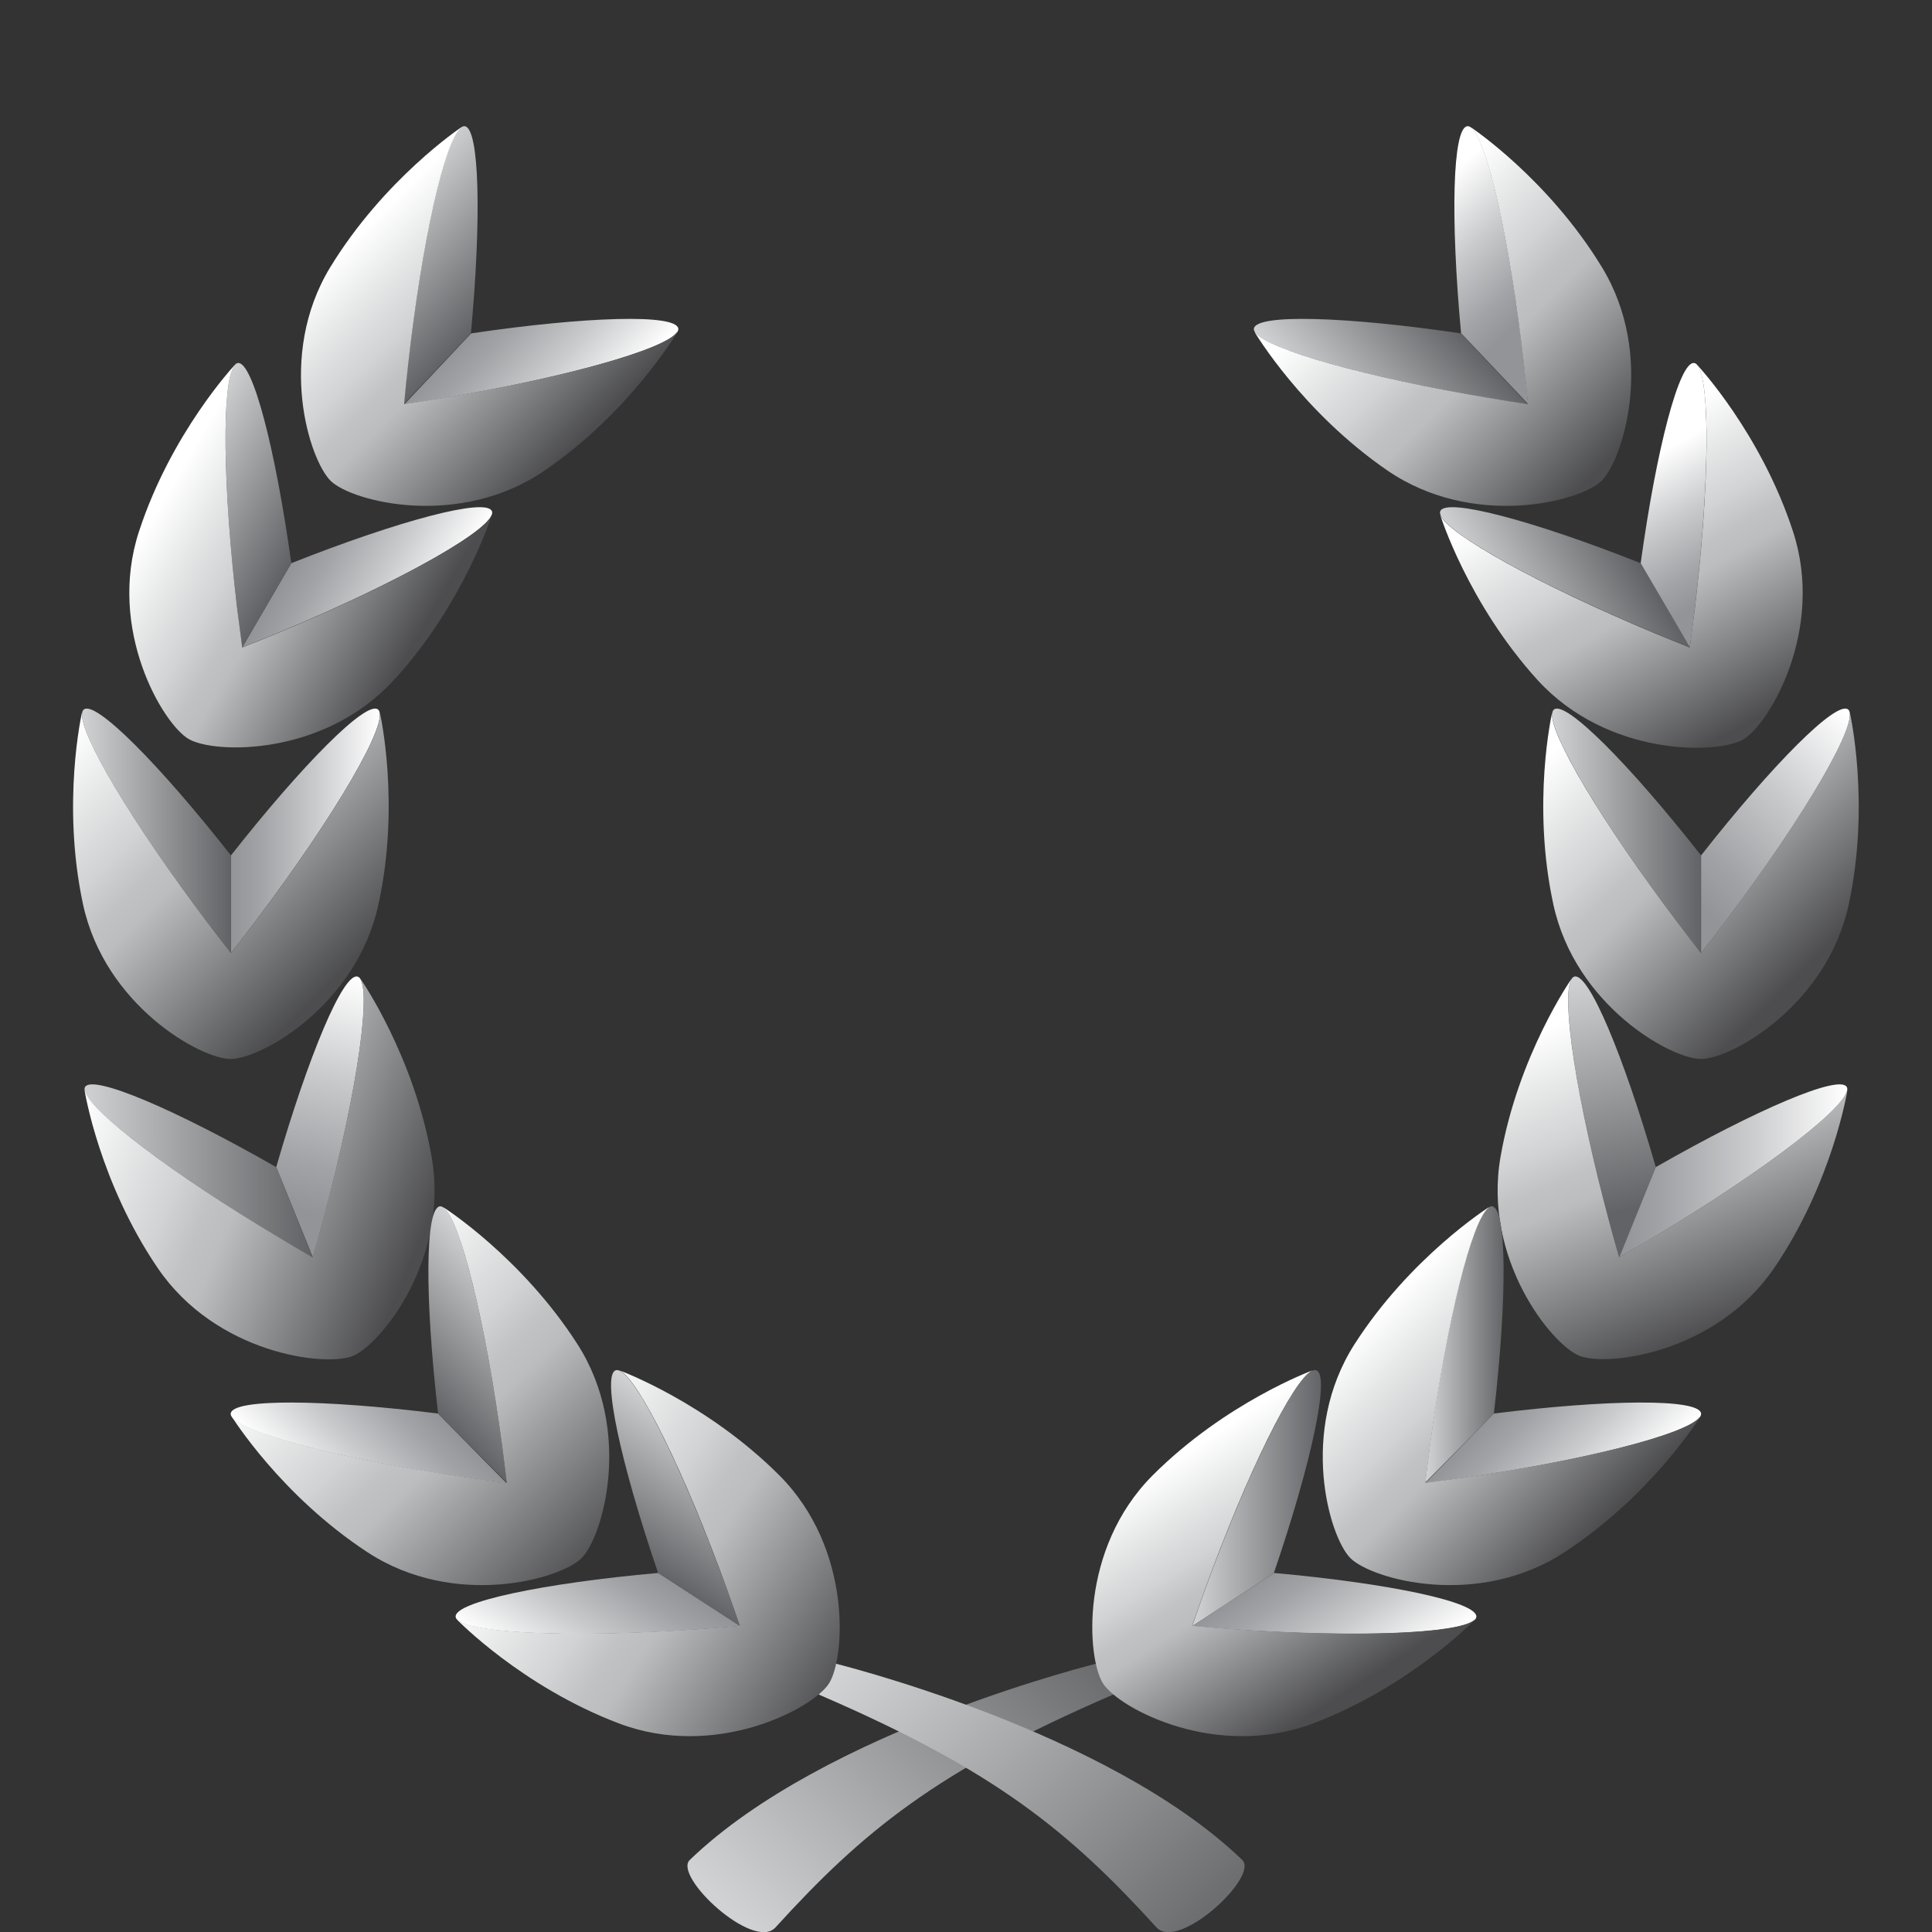 <?xml version="1.0" encoding="utf-8"?>
<!-- Generator: Adobe Illustrator 22.0.1, SVG Export Plug-In . SVG Version: 6.00 Build 0)  -->
<svg version="1.1" id="Layer_1" xmlns="http://www.w3.org/2000/svg" xmlns:xlink="http://www.w3.org/1999/xlink" x="0px" y="0px"
	 viewBox="0 0 1024 1024" style="enable-background:new 0 0 1024 1024;" xml:space="preserve">
<rect x="0" y="0" width="1024" height="1024" fill="#333333" stroke="none"/>
<style type="text/css">
	.st0{fill:url(#SVGID_1_);}
	.st1{fill:url(#SVGID_2_);}
	.st2{fill:url(#SVGID_3_);}
	.st3{fill:url(#SVGID_4_);}
	.st4{fill:url(#SVGID_5_);}
	.st5{fill:url(#SVGID_6_);}
	.st6{fill:url(#SVGID_7_);}
	.st7{fill:url(#SVGID_8_);}
	.st8{fill:url(#SVGID_9_);}
	.st9{fill:url(#SVGID_10_);}
	.st10{fill:url(#SVGID_11_);}
	.st11{fill:url(#SVGID_12_);}
	.st12{fill:url(#SVGID_13_);}
	.st13{fill:url(#SVGID_14_);}
	.st14{fill:url(#SVGID_15_);}
	.st15{fill:url(#SVGID_16_);}
	.st16{fill:url(#SVGID_17_);}
	.st17{fill:url(#SVGID_18_);}
	.st18{fill:url(#SVGID_19_);}
	.st19{fill:url(#SVGID_20_);}
	.st20{fill:url(#SVGID_21_);}
	.st21{fill:url(#SVGID_22_);}
	.st22{fill:url(#SVGID_23_);}
	.st23{fill:url(#SVGID_24_);}
	.st24{fill:url(#SVGID_25_);}
	.st25{fill:url(#SVGID_26_);}
	.st26{fill:url(#SVGID_27_);}
	.st27{fill:url(#SVGID_28_);}
	.st28{fill:url(#SVGID_29_);}
	.st29{fill:url(#SVGID_30_);}
	.st30{fill:url(#SVGID_31_);}
	.st31{fill:url(#SVGID_32_);}
	.st32{fill:url(#SVGID_33_);}
	.st33{fill:url(#SVGID_34_);}
	.st34{fill:url(#SVGID_35_);}
	.st35{fill:url(#SVGID_36_);}
	.st36{fill:url(#SVGID_37_);}
	.st37{fill:url(#SVGID_38_);}
</style>
<g>
	
		<linearGradient id="SVGID_1_" gradientUnits="userSpaceOnUse" x1="4474.793" y1="1022.271" x2="4315.153" y2="862.631" gradientTransform="matrix(-1 0 0 1 4872.322 0)">
		<stop  offset="0" style="stop-color:#D0D2D3"/>
		<stop  offset="1" style="stop-color:#6D6E70"/>
	</linearGradient>
	<path class="st0" d="M583.7,881.1c0,0-146.1,35.3-218.1,104.7c-9,8.7,33.8,48.5,45.4,35.8c46.3-50.9,85.4-83,178-123
		C599.3,894,583.7,881.1,583.7,881.1z"/>
	
		<linearGradient id="SVGID_2_" gradientUnits="userSpaceOnUse" x1="4049.644" y1="440.364" x2="3970.755" y2="440.364" gradientTransform="matrix(-1 0 0 1 4872.322 0)">
		<stop  offset="0" style="stop-color:#D0D2D3"/>
		<stop  offset="1" style="stop-color:#626366"/>
	</linearGradient>
	<path class="st1" d="M901.6,453.4c-38-48.4-71.6-82.1-77.9-77.4c-6.9,5.3,22.2,55.6,65.1,112.5c4.3,5.7,8.6,11.2,12.7,16.6V453.4z"
		/>
	
		<linearGradient id="SVGID_3_" gradientUnits="userSpaceOnUse" x1="815.647" y1="388.053" x2="725.668" y2="478.032" gradientTransform="matrix(1 0 0 1 173.322 0)">
		<stop  offset="0" style="stop-color:#FFFFFF"/>
		<stop  offset="0.426" style="stop-color:#CACBCD"/>
		<stop  offset="0.805" style="stop-color:#A2A3A6"/>
		<stop  offset="1" style="stop-color:#929497"/>
	</linearGradient>
	<path class="st2" d="M901.6,453.4c38-48.4,71.6-82.1,77.9-77.4c6.9,5.3-22.2,55.6-65.1,112.5c-4.3,5.7-8.6,11.2-12.8,16.6V453.4z"
		/>
	
		<linearGradient id="SVGID_4_" gradientUnits="userSpaceOnUse" x1="4030.923" y1="380.23" x2="3906.727" y2="504.426" gradientTransform="matrix(-1 0 0 1 4872.322 0)">
		<stop  offset="0" style="stop-color:#FFFFFF"/>
		<stop  offset="0.166" style="stop-color:#E6E7E7"/>
		<stop  offset="0.333" style="stop-color:#D0D2D3"/>
		<stop  offset="0.341" style="stop-color:#CED0D1"/>
		<stop  offset="0.427" style="stop-color:#C0C2C4"/>
		<stop  offset="0.5" style="stop-color:#BBBDBF"/>
		<stop  offset="1" style="stop-color:#4D4D4F"/>
	</linearGradient>
	<path class="st3" d="M822.6,378l0.1,0.1c-1.4,11.1,26.5,57.9,66.1,110.4c4.3,5.7,8.6,11.2,12.7,16.6h0c4.2-5.3,8.5-10.9,12.8-16.6
		c39.5-52.4,67.4-99.3,66.1-110.4l0.1-0.2c0,0,10.9,47.8-0.6,101.4c-11.6,53.7-62.4,82-78.3,82c-15.9,0-66.7-28.3-78.3-82
		C811.7,425.8,822.6,378,822.6,378z"/>
	
		<linearGradient id="SVGID_5_" gradientUnits="userSpaceOnUse" x1="4035.558" y1="517.576" x2="4005.396" y2="640.48" gradientTransform="matrix(-1 0 0 1 4872.322 0)">
		<stop  offset="0" style="stop-color:#D0D2D3"/>
		<stop  offset="1" style="stop-color:#626366"/>
	</linearGradient>
	<path class="st4" d="M877.6,618.6c-17.1-59.2-35.5-103-43.1-101c-8.4,2.2-0.3,59.9,18.1,128.7c1.8,6.9,3.7,13.6,5.6,20.1
		L877.6,618.6z"/>
	
		<linearGradient id="SVGID_6_" gradientUnits="userSpaceOnUse" x1="1179.314" y1="1140.71" x2="1067.238" y2="1186.122" gradientTransform="matrix(0.927 0.376 -0.376 0.927 314.515 -879.452)">
		<stop  offset="0" style="stop-color:#FFFFFF"/>
		<stop  offset="0.426" style="stop-color:#CACBCD"/>
		<stop  offset="0.805" style="stop-color:#A2A3A6"/>
		<stop  offset="1" style="stop-color:#929497"/>
	</linearGradient>
	<path class="st5" d="M877.6,618.6c53.5-30.6,97.2-49.2,101.2-42.5c4.5,7.5-41.5,43.2-102.6,79.8c-6.1,3.6-12.1,7.2-18,10.5
		L877.6,618.6z"/>
	
		<linearGradient id="SVGID_7_" gradientUnits="userSpaceOnUse" x1="3671.008" y1="1107.279" x2="3541.857" y2="1236.43" gradientTransform="matrix(-0.927 -0.376 -0.376 0.927 4669.683 885.8)">
		<stop  offset="0" style="stop-color:#FFFFFF"/>
		<stop  offset="0.166" style="stop-color:#E6E7E7"/>
		<stop  offset="0.333" style="stop-color:#D0D2D3"/>
		<stop  offset="0.341" style="stop-color:#CED0D1"/>
		<stop  offset="0.427" style="stop-color:#C0C2C4"/>
		<stop  offset="0.5" style="stop-color:#BBBDBF"/>
		<stop  offset="1" style="stop-color:#4D4D4F"/>
	</linearGradient>
	<path class="st6" d="M832.8,519l0,0.2c-5.4,9.7,2.8,63.6,19.8,127.1c1.8,6.9,3.7,13.6,5.6,20.1l0,0c5.9-3.4,11.9-6.9,18-10.6
		c56.4-33.7,99.7-66.7,102.7-77.5l0.2-0.1c0,0-7.8,48.4-38.7,93.8c-30.9,45.4-88.6,52.5-103.3,46.6c-14.8-6-51.2-51.3-41.8-105.4
		C804.7,559.2,832.8,519,832.8,519z"/>
	
		<linearGradient id="SVGID_8_" gradientUnits="userSpaceOnUse" x1="3075.878" y1="1712.93" x2="3046.402" y2="1683.72" gradientTransform="matrix(-0.71 -0.704 -0.704 0.71 4145.97 1661.052)">
		<stop  offset="0" style="stop-color:#D0D2D3"/>
		<stop  offset="1" style="stop-color:#626366"/>
	</linearGradient>
	<path class="st7" d="M791.8,749.2c7.1-61.2,6.9-108.7-0.9-109.8c-8.6-1.2-23.4,55.1-32.9,125.7c-0.9,7-1.8,14-2.6,20.7L791.8,749.2
		z"/>
	
		<linearGradient id="SVGID_9_" gradientUnits="userSpaceOnUse" x1="1753.603" y1="1699.404" x2="1674.716" y2="1699.404" gradientTransform="matrix(0.71 0.704 -0.704 0.71 807.706 -1645.986)">
		<stop  offset="0" style="stop-color:#FFFFFF"/>
		<stop  offset="0.426" style="stop-color:#CACBCD"/>
		<stop  offset="0.805" style="stop-color:#A2A3A6"/>
		<stop  offset="1" style="stop-color:#929497"/>
	</linearGradient>
	<path class="st8" d="M791.8,749.2c61.1-7.6,108.6-7.9,109.8-0.1c1.3,8.6-54.9,23.9-125.4,34.1c-7,1-14,1.9-20.7,2.8L791.8,749.2z"
		/>
	
		<linearGradient id="SVGID_10_" gradientUnits="userSpaceOnUse" x1="3105.795" y1="1729.536" x2="2942.352" y2="1729.536" gradientTransform="matrix(-0.71 -0.704 -0.704 0.71 4145.97 1661.052)">
		<stop  offset="0" style="stop-color:#FFFFFF"/>
		<stop  offset="0.166" style="stop-color:#E6E7E7"/>
		<stop  offset="0.333" style="stop-color:#D0D2D3"/>
		<stop  offset="0.341" style="stop-color:#CED0D1"/>
		<stop  offset="0.427" style="stop-color:#C0C2C4"/>
		<stop  offset="0.5" style="stop-color:#BBBDBF"/>
		<stop  offset="1" style="stop-color:#4D4D4F"/>
	</linearGradient>
	<path class="st9" d="M788.9,640l0,0.2c-8.8,6.9-22,59.8-30.8,125c-0.9,7-1.8,14-2.6,20.7l0,0c6.8-0.9,13.7-1.8,20.7-2.8
		c65-9.4,117.7-23.1,124.6-31.9l0.2,0c0,0-25.9,41.6-71.9,71.6c-46,30-102,14.3-113.3,3.1c-11.3-11.2-27.5-67.1,2.1-113.4
		C747.5,666.3,788.9,640,788.9,640z"/>
	
		<linearGradient id="SVGID_11_" gradientUnits="userSpaceOnUse" x1="2701.596" y1="1969.351" x2="2664.444" y2="1912.118" gradientTransform="matrix(-0.544 -0.839 -0.839 0.544 3754.784 1987.747)">
		<stop  offset="0" style="stop-color:#D0D2D3"/>
		<stop  offset="1" style="stop-color:#626366"/>
	</linearGradient>
	<path class="st10" d="M675.2,833.7c19.9-58.3,29.9-104.8,22.5-107.4c-8.2-3-34.5,48.9-58.9,115.9c-2.4,6.7-4.7,13.3-6.9,19.7
		L675.2,833.7z"/>
	
		<linearGradient id="SVGID_12_" gradientUnits="userSpaceOnUse" x1="2132.591" y1="1940.749" x2="2053.691" y2="1940.749" gradientTransform="matrix(0.544 0.839 -0.839 0.544 1195.848 -1952.772)">
		<stop  offset="0" style="stop-color:#FFFFFF"/>
		<stop  offset="0.426" style="stop-color:#CACBCD"/>
		<stop  offset="0.805" style="stop-color:#A2A3A6"/>
		<stop  offset="1" style="stop-color:#929497"/>
	</linearGradient>
	<path class="st11" d="M675.2,833.7c61.3,5.5,107.8,15.4,107.3,23.2c-0.6,8.7-58.7,11.6-129.8,6.6c-7.1-0.5-14-1.1-20.8-1.7
		L675.2,833.7z"/>
	
		<linearGradient id="SVGID_13_" gradientUnits="userSpaceOnUse" x1="2722.945" y1="1970.895" x2="2569.731" y2="1970.895" gradientTransform="matrix(-0.544 -0.839 -0.839 0.544 3754.784 1987.748)">
		<stop  offset="0" style="stop-color:#FFFFFF"/>
		<stop  offset="0.166" style="stop-color:#E6E7E7"/>
		<stop  offset="0.333" style="stop-color:#D0D2D3"/>
		<stop  offset="0.341" style="stop-color:#CED0D1"/>
		<stop  offset="0.427" style="stop-color:#C0C2C4"/>
		<stop  offset="0.5" style="stop-color:#BBBDBF"/>
		<stop  offset="1" style="stop-color:#4D4D4F"/>
	</linearGradient>
	<path class="st12" d="M695.5,726.4l-0.1,0.1c-10,4.9-34.2,53.7-56.6,115.5c-2.4,6.7-4.7,13.3-6.9,19.7l0,0
		c6.8,0.6,13.7,1.2,20.8,1.7c65.5,4.6,120,2.5,128.6-4.7l0.2,0c0,0-34.1,35.2-85.4,54.7c-51.3,19.5-102.7-7.7-111.4-21
		c-8.7-13.4-12.6-71.4,26.1-110.3C649.5,743.3,695.5,726.4,695.5,726.4z"/>
	
		<linearGradient id="SVGID_14_" gradientUnits="userSpaceOnUse" x1="4106.076" y1="-617.926" x2="4027.168" y2="-617.926" gradientTransform="matrix(-0.864 0.504 0.504 0.864 4652.619 -1208.418)">
		<stop  offset="0" style="stop-color:#D0D2D3"/>
		<stop  offset="1" style="stop-color:#626366"/>
	</linearGradient>
	<path class="st13" d="M869.6,298.5c-57.3-22.7-103.2-34.8-106.2-27.6c-3.4,8,47.2,36.8,112.9,64.3c6.6,2.7,13,5.4,19.4,7.9
		L869.6,298.5z"/>
	
		<linearGradient id="SVGID_15_" gradientUnits="userSpaceOnUse" x1="712.391" y1="-650.196" x2="712.391" y2="-571.292" gradientTransform="matrix(0.864 -0.504 0.504 0.864 593.382 1160.325)">
		<stop  offset="0" style="stop-color:#FFFFFF"/>
		<stop  offset="0.426" style="stop-color:#CACBCD"/>
		<stop  offset="0.805" style="stop-color:#A2A3A6"/>
		<stop  offset="1" style="stop-color:#929497"/>
	</linearGradient>
	<path class="st14" d="M869.6,298.5c8.4-61,20.5-107,28.3-106.1c8.6,1,8.8,59.2,0.4,129.9c-0.9,7.1-1.7,14-2.7,20.7L869.6,298.5z"/>
	
		<linearGradient id="SVGID_16_" gradientUnits="userSpaceOnUse" x1="4027.155" y1="-664.814" x2="4027.155" y2="-502.685" gradientTransform="matrix(-0.864 0.504 0.504 0.864 4652.619 -1208.418)">
		<stop  offset="0" style="stop-color:#FFFFFF"/>
		<stop  offset="0.166" style="stop-color:#E6E7E7"/>
		<stop  offset="0.333" style="stop-color:#D0D2D3"/>
		<stop  offset="0.341" style="stop-color:#CED0D1"/>
		<stop  offset="0.427" style="stop-color:#C0C2C4"/>
		<stop  offset="0.5" style="stop-color:#BBBDBF"/>
		<stop  offset="1" style="stop-color:#4D4D4F"/>
	</linearGradient>
	<path class="st15" d="M763.4,273.1l0.1,0.1c4.4,10.2,52.1,36.7,112.7,62.1c6.6,2.7,13,5.4,19.4,7.9l0,0c0.9-6.7,1.8-13.6,2.7-20.7
		c7.8-65.2,8.2-119.7,1.5-128.6l0-0.2c0,0,33.5,35.8,50.5,87.9c17.1,52.2-12.6,102.3-26.3,110.3c-13.7,8-71.9,9.2-109-31.4
		C778,319.8,763.4,273.1,763.4,273.1z"/>
	
		<linearGradient id="SVGID_17_" gradientUnits="userSpaceOnUse" x1="3968.294" y1="-1144.042" x2="3888.889" y2="-1144.042" gradientTransform="matrix(-0.726 0.688 0.688 0.726 4376.43 -1677.597)">
		<stop  offset="0" style="stop-color:#D0D2D3"/>
		<stop  offset="1" style="stop-color:#626366"/>
	</linearGradient>
	<path class="st16" d="M774.3,176.7c-60.9-9-108.4-10.4-109.7-2.6c-1.4,8.6,54.4,25.1,124.6,36.9c7,1.2,13.9,2.3,20.6,3.3
		L774.3,176.7z"/>
	
		<linearGradient id="SVGID_18_" gradientUnits="userSpaceOnUse" x1="848.145" y1="-1195.094" x2="848.145" y2="-1113.509" gradientTransform="matrix(0.726 -0.688 0.688 0.726 965.011 1553.863)">
		<stop  offset="0" style="stop-color:#FFFFFF"/>
		<stop  offset="0.426" style="stop-color:#CACBCD"/>
		<stop  offset="0.805" style="stop-color:#A2A3A6"/>
		<stop  offset="1" style="stop-color:#929497"/>
	</linearGradient>
	<path class="st17" d="M774.4,176.6c-5.7-61.3-4.5-108.9,3.3-109.7c8.7-1,22.1,55.6,30.1,126.4c0.8,7.1,1.5,14,2.1,20.8L774.4,176.6
		z"/>
	
		<linearGradient id="SVGID_19_" gradientUnits="userSpaceOnUse" x1="4141.72" y1="131.928" x2="4025.008" y2="248.639" gradientTransform="matrix(-1 0 0 1 4872.322 0)">
		<stop  offset="0" style="stop-color:#FFFFFF"/>
		<stop  offset="0.166" style="stop-color:#E6E7E7"/>
		<stop  offset="0.333" style="stop-color:#D0D2D3"/>
		<stop  offset="0.341" style="stop-color:#CED0D1"/>
		<stop  offset="0.427" style="stop-color:#C0C2C4"/>
		<stop  offset="0.5" style="stop-color:#BBBDBF"/>
		<stop  offset="1" style="stop-color:#4D4D4F"/>
	</linearGradient>
	<path class="st18" d="M665.1,176.2l0.2,0c6.6,9,59.1,23.9,123.9,34.7c7,1.2,13.9,2.3,20.6,3.3l0,0c-0.6-6.8-1.3-13.7-2.1-20.8
		c-7.3-65.2-19.3-118.4-27.9-125.6l0-0.2c0,0,40.8,27.2,69.3,74.1c28.5,46.9,11.1,102.4-0.5,113.4c-11.6,10.9-67.9,25.3-113.2-5.7
		C690.1,218.3,665.1,176.2,665.1,176.2z"/>
	<linearGradient id="SVGID_20_" gradientUnits="userSpaceOnUse" x1="468.14" y1="863.939" x2="627.78" y2="1023.58">
		<stop  offset="0" style="stop-color:#D0D2D3"/>
		<stop  offset="1" style="stop-color:#6D6E70"/>
	</linearGradient>
	<path class="st19" d="M440.3,881.1c0,0,146.1,35.3,218.1,104.7c9.1,8.7-33.7,48.5-45.4,35.8c-46.3-50.9-85.4-83-178-123
		C424.7,894,440.3,881.1,440.3,881.1z"/>
	<linearGradient id="SVGID_21_" gradientUnits="userSpaceOnUse" x1="201.323" y1="440.364" x2="122.42" y2="440.364">
		<stop  offset="0" style="stop-color:#FFFFFF"/>
		<stop  offset="0.426" style="stop-color:#CACBCD"/>
		<stop  offset="0.805" style="stop-color:#A2A3A6"/>
		<stop  offset="1" style="stop-color:#929497"/>
	</linearGradient>
	<path class="st20" d="M122.4,453.4c38.1-48.4,71.6-82.1,77.9-77.4c7,5.3-22.2,55.6-65.1,112.5c-4.3,5.7-8.5,11.2-12.8,16.6V453.4z"
		/>
	
		<linearGradient id="SVGID_22_" gradientUnits="userSpaceOnUse" x1="4655.53" y1="440.364" x2="4576.634" y2="440.364" gradientTransform="matrix(-1 0 0 1 4699 0)">
		<stop  offset="0" style="stop-color:#D0D2D3"/>
		<stop  offset="1" style="stop-color:#626366"/>
	</linearGradient>
	<path class="st21" d="M122.4,453.4c-38-48.4-71.6-82.1-77.9-77.4c-7,5.3,22.2,55.6,65.1,112.5c4.3,5.7,8.6,11.2,12.8,16.6V453.4z"
		/>
	<linearGradient id="SVGID_23_" gradientUnits="userSpaceOnUse" x1="54.063" y1="372.092" x2="189.221" y2="507.25">
		<stop  offset="0" style="stop-color:#FFFFFF"/>
		<stop  offset="0.166" style="stop-color:#E6E7E7"/>
		<stop  offset="0.333" style="stop-color:#D0D2D3"/>
		<stop  offset="0.341" style="stop-color:#CED0D1"/>
		<stop  offset="0.427" style="stop-color:#C0C2C4"/>
		<stop  offset="0.5" style="stop-color:#BBBDBF"/>
		<stop  offset="1" style="stop-color:#4D4D4F"/>
	</linearGradient>
	<path class="st22" d="M201.4,378l-0.1,0.1c1.4,11.1-26.5,57.9-66.1,110.4c-4.3,5.7-8.5,11.2-12.8,16.6h0
		c-4.2-5.3-8.5-10.9-12.8-16.6c-39.5-52.4-67.4-99.3-66.1-110.4l-0.1-0.2c0,0-10.9,47.8,0.6,101.4c11.6,53.7,62.4,82,78.3,82
		c15.9,0,66.7-28.3,78.3-82C212.3,425.8,201.4,378,201.4,378z"/>
	<linearGradient id="SVGID_24_" gradientUnits="userSpaceOnUse" x1="187.233" y1="517.57" x2="157.07" y2="640.48">
		<stop  offset="0" style="stop-color:#FFFFFF"/>
		<stop  offset="0.426" style="stop-color:#CACBCD"/>
		<stop  offset="0.805" style="stop-color:#A2A3A6"/>
		<stop  offset="1" style="stop-color:#929497"/>
	</linearGradient>
	<path class="st23" d="M146.4,618.6c17.1-59.2,35.5-103,43.1-101c8.4,2.2,0.3,59.9-18.1,128.7c-1.8,6.9-3.7,13.6-5.6,20.1
		L146.4,618.6z"/>
	
		<linearGradient id="SVGID_25_" gradientUnits="userSpaceOnUse" x1="4746.078" y1="-304.391" x2="4634.011" y2="-258.983" gradientTransform="matrix(-0.927 0.376 0.376 0.927 4557.808 -879.452)">
		<stop  offset="0" style="stop-color:#D0D2D3"/>
		<stop  offset="1" style="stop-color:#626366"/>
	</linearGradient>
	<path class="st24" d="M146.4,618.6C92.9,588,49.2,569.4,45.1,576.1c-4.5,7.5,41.5,43.2,102.6,79.8c6.1,3.6,12.1,7.2,18,10.5
		L146.4,618.6z"/>
	
		<linearGradient id="SVGID_26_" gradientUnits="userSpaceOnUse" x1="-21.669" y1="-351.696" x2="115.296" y2="-214.73" gradientTransform="matrix(0.927 -0.376 0.376 0.927 202.64 885.8)">
		<stop  offset="0" style="stop-color:#FFFFFF"/>
		<stop  offset="0.166" style="stop-color:#E6E7E7"/>
		<stop  offset="0.333" style="stop-color:#D0D2D3"/>
		<stop  offset="0.341" style="stop-color:#CED0D1"/>
		<stop  offset="0.427" style="stop-color:#C0C2C4"/>
		<stop  offset="0.5" style="stop-color:#BBBDBF"/>
		<stop  offset="1" style="stop-color:#4D4D4F"/>
	</linearGradient>
	<path class="st25" d="M191.2,519l-0.1,0.2c5.4,9.7-2.8,63.6-19.8,127.1c-1.8,6.9-3.7,13.6-5.6,20.1l0,0c-5.9-3.4-11.9-6.9-18-10.6
		C91.4,622.2,48,589.2,45.1,578.4l-0.2-0.1c0,0,7.8,48.4,38.7,93.8c30.9,45.4,88.6,52.5,103.4,46.6c14.8-6,51.2-51.3,41.8-105.4
		C219.3,559.2,191.2,519,191.2,519z"/>
	
		<linearGradient id="SVGID_27_" gradientUnits="userSpaceOnUse" x1="369.773" y1="-1008.607" x2="290.861" y2="-1008.607" gradientTransform="matrix(0.71 -0.704 0.704 0.71 726.352 1661.052)">
		<stop  offset="0" style="stop-color:#D0D2D3"/>
		<stop  offset="1" style="stop-color:#626366"/>
	</linearGradient>
	<path class="st26" d="M232.2,749.2c-7.1-61.2-6.9-108.7,0.9-109.8c8.6-1.2,23.4,55.1,32.9,125.7c0.9,7,1.8,14,2.6,20.7L232.2,749.2
		z"/>
	
		<linearGradient id="SVGID_28_" gradientUnits="userSpaceOnUse" x1="4487.061" y1="-1009.424" x2="4408.183" y2="-1009.424" gradientTransform="matrix(-0.71 0.704 0.704 0.71 4064.616 -1645.986)">
		<stop  offset="0" style="stop-color:#FFFFFF"/>
		<stop  offset="0.426" style="stop-color:#CACBCD"/>
		<stop  offset="0.805" style="stop-color:#A2A3A6"/>
		<stop  offset="1" style="stop-color:#929497"/>
	</linearGradient>
	<path class="st27" d="M232.1,749.2c-61.1-7.6-108.6-7.9-109.8-0.1c-1.3,8.6,54.9,23.9,125.4,34.1c7,1,14,1.9,20.7,2.8L232.1,749.2z
		"/>
	
		<linearGradient id="SVGID_29_" gradientUnits="userSpaceOnUse" x1="290.844" y1="-1078.876" x2="290.844" y2="-878.989" gradientTransform="matrix(0.71 -0.704 0.704 0.71 726.353 1661.052)">
		<stop  offset="0" style="stop-color:#FFFFFF"/>
		<stop  offset="0.166" style="stop-color:#E6E7E7"/>
		<stop  offset="0.333" style="stop-color:#D0D2D3"/>
		<stop  offset="0.341" style="stop-color:#CED0D1"/>
		<stop  offset="0.427" style="stop-color:#C0C2C4"/>
		<stop  offset="0.5" style="stop-color:#BBBDBF"/>
		<stop  offset="1" style="stop-color:#4D4D4F"/>
	</linearGradient>
	<path class="st28" d="M235.2,640l0,0.2c8.8,6.9,22,59.8,30.8,125c0.9,7,1.8,14,2.6,20.7l0,0c-6.8-0.9-13.7-1.8-20.7-2.8
		c-65-9.4-117.7-23.1-124.6-31.9l-0.2,0c0,0,25.9,41.6,71.8,71.6c46,30,102,14.3,113.3,3.1c11.3-11.2,27.5-67.1-2.1-113.4
		C276.5,666.3,235.2,640,235.2,640z"/>
	
		<linearGradient id="SVGID_30_" gradientUnits="userSpaceOnUse" x1="628.316" y1="-1286.189" x2="549.419" y2="-1286.189" gradientTransform="matrix(0.544 -0.839 0.839 0.544 1117.538 1987.747)">
		<stop  offset="0" style="stop-color:#D0D2D3"/>
		<stop  offset="1" style="stop-color:#626366"/>
	</linearGradient>
	<path class="st29" d="M348.8,833.7c-19.9-58.3-29.9-104.8-22.5-107.4c8.2-3,34.5,48.9,58.9,115.9c2.4,6.7,4.7,13.3,6.9,19.7
		L348.8,833.7z"/>
	
		<linearGradient id="SVGID_31_" gradientUnits="userSpaceOnUse" x1="4227.864" y1="-1287.012" x2="4148.962" y2="-1287.012" gradientTransform="matrix(-0.544 0.839 0.839 0.544 3676.475 -1952.772)">
		<stop  offset="0" style="stop-color:#FFFFFF"/>
		<stop  offset="0.426" style="stop-color:#CACBCD"/>
		<stop  offset="0.805" style="stop-color:#A2A3A6"/>
		<stop  offset="1" style="stop-color:#929497"/>
	</linearGradient>
	<path class="st30" d="M348.8,833.7c-61.3,5.5-107.9,15.4-107.3,23.2c0.6,8.7,58.7,11.6,129.8,6.6c7.1-0.5,14-1.1,20.8-1.7
		L348.8,833.7z"/>
	
		<linearGradient id="SVGID_32_" gradientUnits="userSpaceOnUse" x1="549.395" y1="-1356.457" x2="549.395" y2="-1156.58" gradientTransform="matrix(0.544 -0.839 0.839 0.544 1117.537 1987.748)">
		<stop  offset="0" style="stop-color:#FFFFFF"/>
		<stop  offset="0.166" style="stop-color:#E6E7E7"/>
		<stop  offset="0.333" style="stop-color:#D0D2D3"/>
		<stop  offset="0.341" style="stop-color:#CED0D1"/>
		<stop  offset="0.427" style="stop-color:#C0C2C4"/>
		<stop  offset="0.5" style="stop-color:#BBBDBF"/>
		<stop  offset="1" style="stop-color:#4D4D4F"/>
	</linearGradient>
	<path class="st31" d="M328.5,726.4l0.1,0.1c10,4.9,34.2,53.7,56.6,115.5c2.4,6.7,4.7,13.3,6.9,19.7l0,0c-6.8,0.6-13.7,1.2-20.8,1.7
		c-65.5,4.6-120,2.5-128.6-4.7l-0.2,0c0,0,34.1,35.2,85.4,54.7c51.3,19.5,102.7-7.7,111.4-21c8.7-13.4,12.6-71.4-26.1-110.3
		C374.5,743.3,328.5,726.4,328.5,726.4z"/>
	
		<linearGradient id="SVGID_33_" gradientUnits="userSpaceOnUse" x1="781.935" y1="1321.444" x2="703.032" y2="1321.444" gradientTransform="matrix(0.864 0.504 -0.504 0.864 219.702 -1208.418)">
		<stop  offset="0" style="stop-color:#FFFFFF"/>
		<stop  offset="0.426" style="stop-color:#CACBCD"/>
		<stop  offset="0.805" style="stop-color:#A2A3A6"/>
		<stop  offset="1" style="stop-color:#929497"/>
	</linearGradient>
	<path class="st32" d="M154.4,298.5c57.3-22.7,103.2-34.8,106.3-27.6c3.4,8-47.2,36.8-112.9,64.3c-6.6,2.7-13,5.4-19.4,7.9
		L154.4,298.5z"/>
	
		<linearGradient id="SVGID_34_" gradientUnits="userSpaceOnUse" x1="4076" y1="1321.025" x2="3997.095" y2="1321.025" gradientTransform="matrix(-0.864 -0.504 -0.504 0.864 4278.94 1160.325)">
		<stop  offset="0" style="stop-color:#D0D2D3"/>
		<stop  offset="1" style="stop-color:#626366"/>
	</linearGradient>
	<path class="st33" d="M154.4,298.5c-8.5-61-20.5-107-28.3-106.1c-8.6,1-8.8,59.2-0.4,129.9c0.8,7.1,1.7,14,2.7,20.7L154.4,298.5z"
		/>
	
		<linearGradient id="SVGID_35_" gradientUnits="userSpaceOnUse" x1="627.002" y1="1350.776" x2="780.263" y2="1350.776" gradientTransform="matrix(0.864 0.504 -0.504 0.864 219.702 -1208.418)">
		<stop  offset="0" style="stop-color:#FFFFFF"/>
		<stop  offset="0.166" style="stop-color:#E6E7E7"/>
		<stop  offset="0.333" style="stop-color:#D0D2D3"/>
		<stop  offset="0.341" style="stop-color:#CED0D1"/>
		<stop  offset="0.427" style="stop-color:#C0C2C4"/>
		<stop  offset="0.5" style="stop-color:#BBBDBF"/>
		<stop  offset="1" style="stop-color:#4D4D4F"/>
	</linearGradient>
	<path class="st34" d="M260.6,273.1l-0.1,0.1c-4.4,10.2-52.1,36.7-112.7,62.1c-6.6,2.7-13,5.4-19.4,7.9l0,0
		c-0.9-6.7-1.8-13.6-2.7-20.7c-7.7-65.2-8.2-119.7-1.5-128.6l0-0.2c0,0-33.5,35.8-50.5,87.9C56.6,333.6,86.3,383.7,100,391.7
		c13.8,8,71.9,9.2,108.9-31.4C246,319.8,260.6,273.1,260.6,273.1z"/>
	
		<linearGradient id="SVGID_36_" gradientUnits="userSpaceOnUse" x1="1174.434" y1="1502.431" x2="1095.02" y2="1502.431" gradientTransform="matrix(0.726 0.688 -0.688 0.726 495.893 -1677.597)">
		<stop  offset="0" style="stop-color:#FFFFFF"/>
		<stop  offset="0.426" style="stop-color:#CACBCD"/>
		<stop  offset="0.805" style="stop-color:#A2A3A6"/>
		<stop  offset="1" style="stop-color:#929497"/>
	</linearGradient>
	<path class="st35" d="M249.7,176.7c60.9-9,108.5-10.4,109.8-2.6c1.4,8.6-54.4,25.1-124.6,36.9c-7,1.2-13.9,2.3-20.6,3.3
		L249.7,176.7z"/>
	
		<linearGradient id="SVGID_37_" gradientUnits="userSpaceOnUse" x1="3683.743" y1="1502.424" x2="3602.168" y2="1502.424" gradientTransform="matrix(-0.726 -0.688 -0.688 0.726 3907.311 1553.862)">
		<stop  offset="0" style="stop-color:#D0D2D3"/>
		<stop  offset="1" style="stop-color:#626366"/>
	</linearGradient>
	<path class="st36" d="M249.6,176.6c5.7-61.3,4.5-108.9-3.3-109.7c-8.7-1-22.1,55.6-30.1,126.4c-0.8,7.1-1.5,14-2.1,20.8
		L249.6,176.6z"/>
	<linearGradient id="SVGID_38_" gradientUnits="userSpaceOnUse" x1="183.125" y1="131.579" x2="296.148" y2="244.603">
		<stop  offset="0" style="stop-color:#FFFFFF"/>
		<stop  offset="0.166" style="stop-color:#E6E7E7"/>
		<stop  offset="0.333" style="stop-color:#D0D2D3"/>
		<stop  offset="0.341" style="stop-color:#CED0D1"/>
		<stop  offset="0.427" style="stop-color:#C0C2C4"/>
		<stop  offset="0.5" style="stop-color:#BBBDBF"/>
		<stop  offset="1" style="stop-color:#4D4D4F"/>
	</linearGradient>
	<path class="st37" d="M358.9,176.2l-0.2,0c-6.6,9-59.1,23.9-123.9,34.7c-7,1.2-13.9,2.3-20.6,3.3l0,0c0.6-6.8,1.3-13.7,2.1-20.8
		c7.3-65.2,19.3-118.4,28-125.6v-0.2c0,0-40.7,27.2-69.3,74.1c-28.5,46.9-11.1,102.4,0.5,113.4c11.6,10.9,67.9,25.3,113.2-5.7
		C334,218.3,358.9,176.2,358.9,176.2z"/>
</g>
<g>
</g>
<g>
</g>
<g>
</g>
<g>
</g>
<g>
</g>
</svg>
